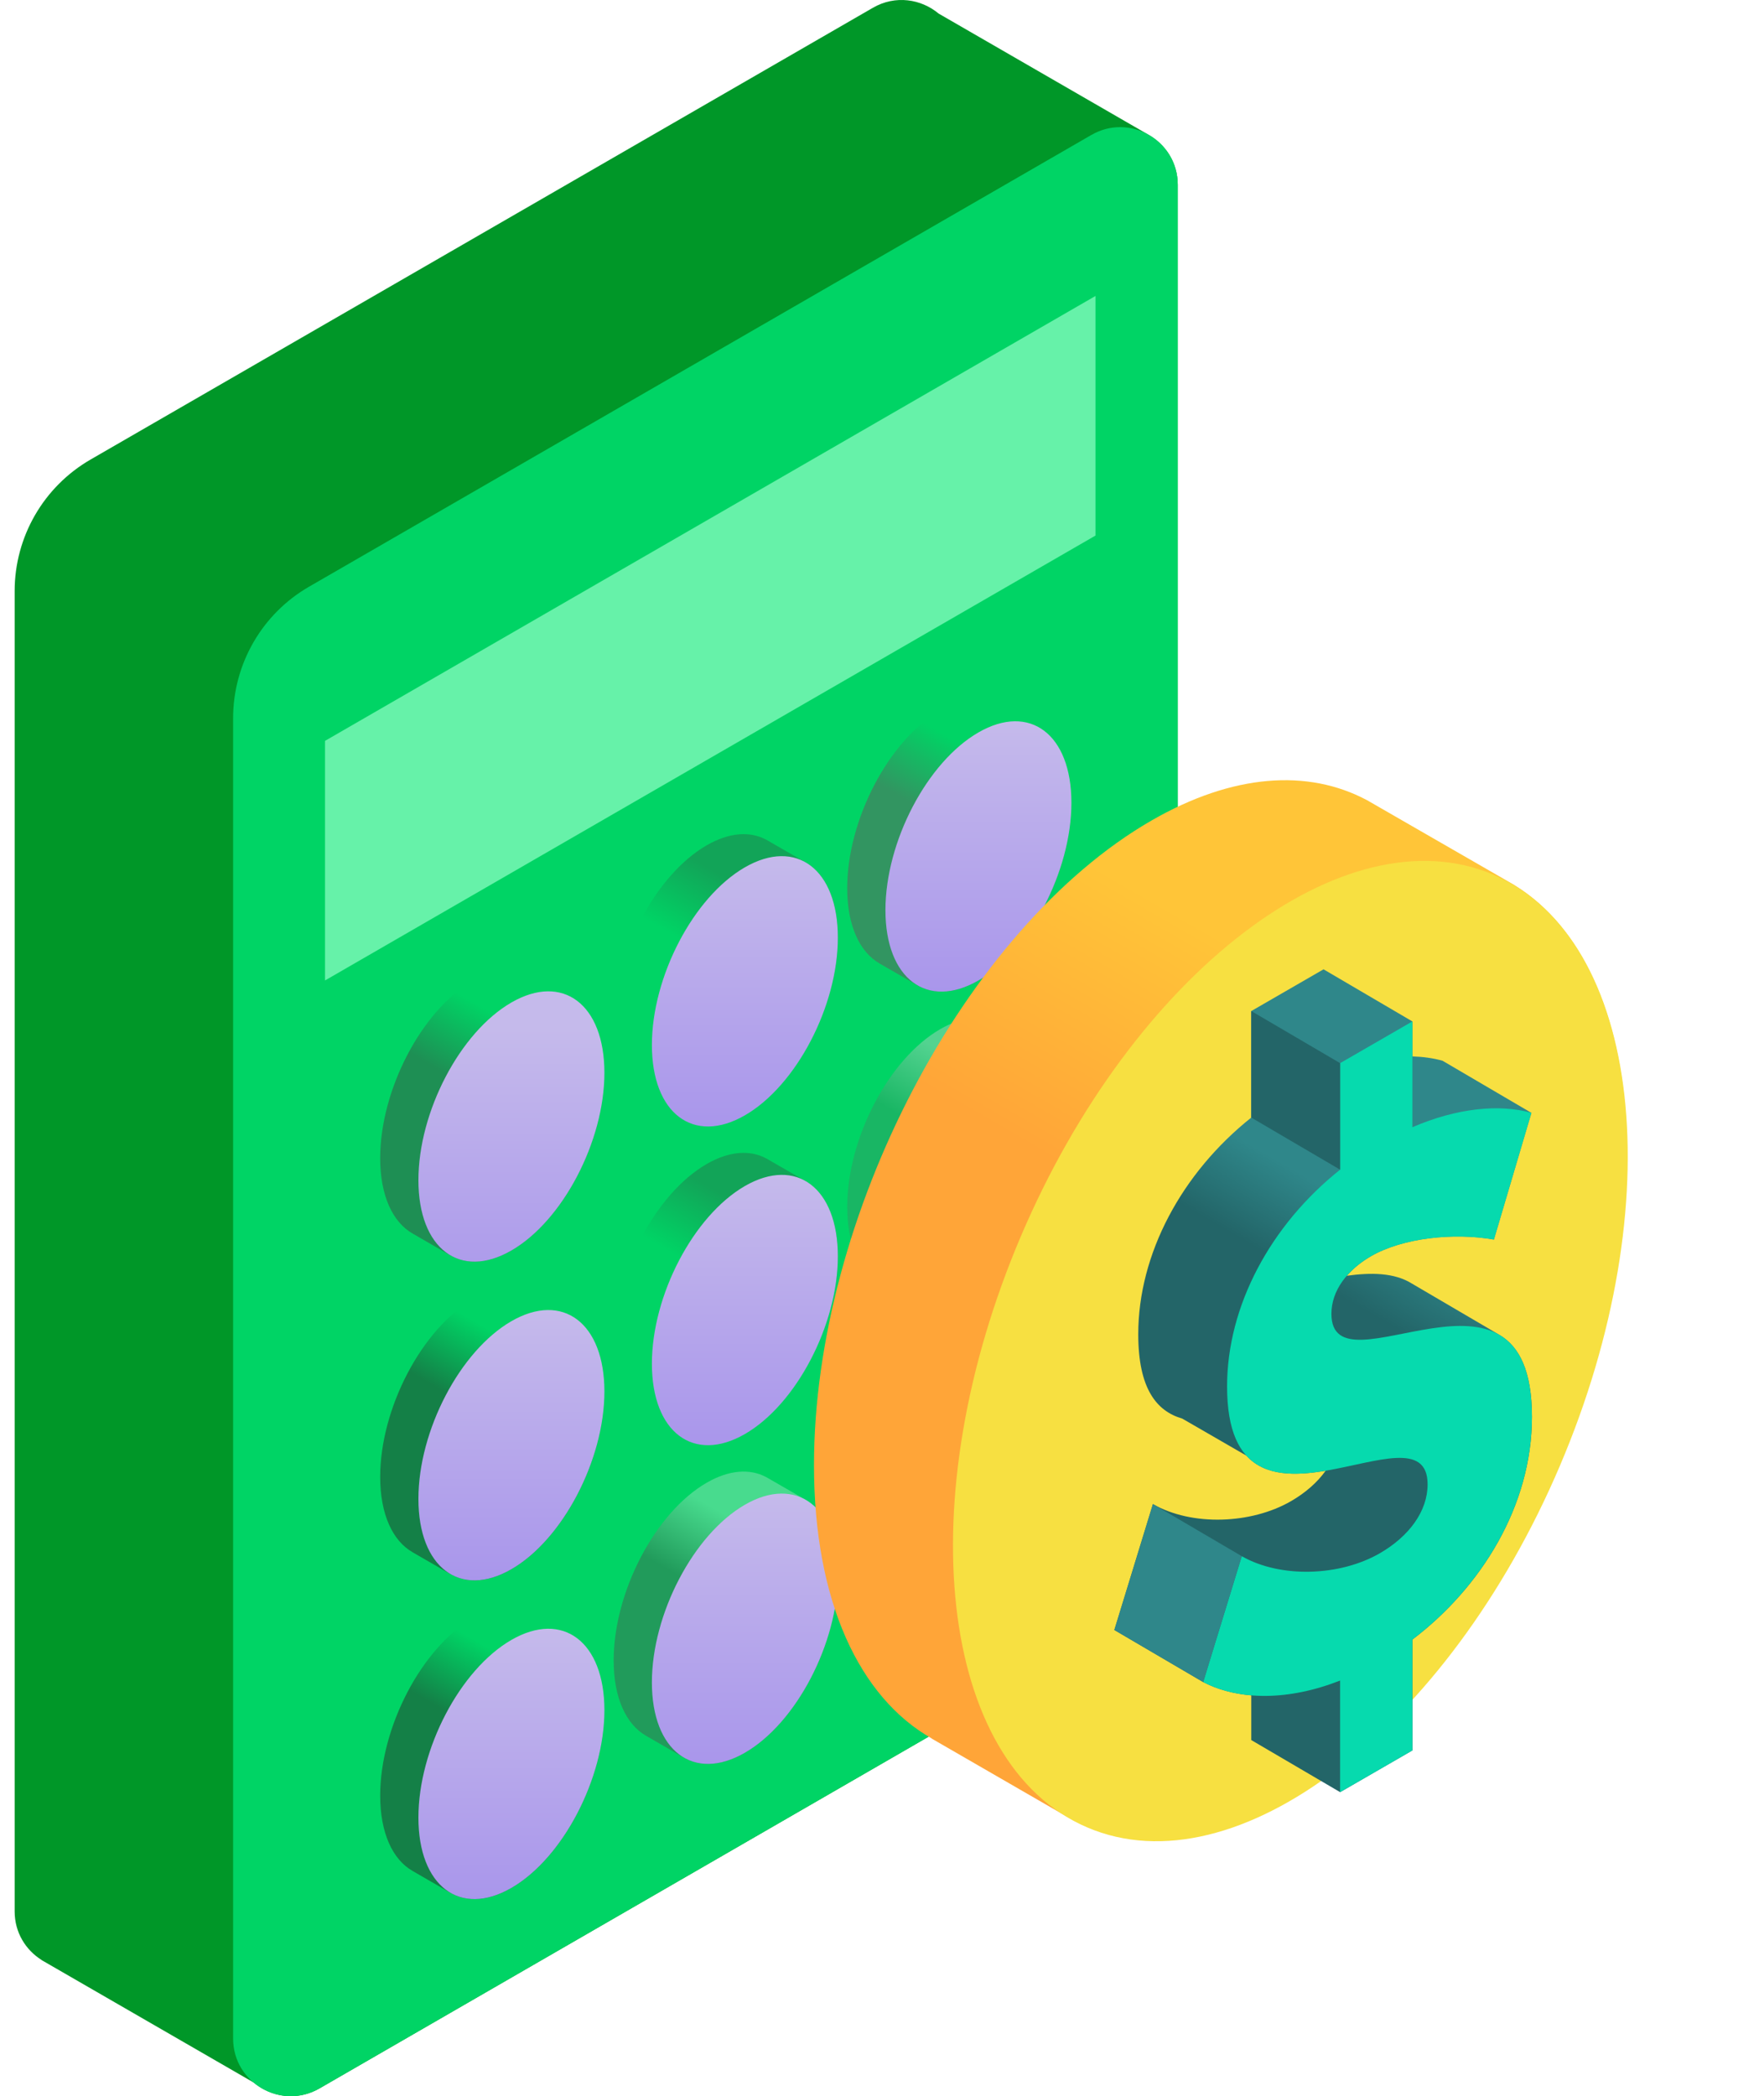 <svg width="101" height="120" viewBox="0 0 101 120" fill="none" xmlns="http://www.w3.org/2000/svg">
<path d="M65.702 7.684L65.703 7.682L53.743 0.777C52.741 -0.057 51.267 -0.299 49.979 0.445L5.187 26.306C2.497 27.859 0.839 30.73 0.839 33.836V109.417C0.839 110.637 1.477 111.632 2.38 112.201L2.378 112.205L2.434 112.237C2.471 112.259 2.509 112.281 2.546 112.302L14.524 119.217C15.527 120.055 17.003 120.298 18.293 119.553L63.086 93.692C65.776 92.139 67.433 89.269 67.433 86.162V10.582C67.433 9.277 66.706 8.228 65.702 7.684Z" fill="#009728"/>
<path d="M17.694 33.587L62.487 7.726C64.686 6.456 67.434 8.043 67.434 10.582V86.162C67.434 89.269 65.777 92.139 63.087 93.692L18.294 119.553C16.095 120.823 13.347 119.236 13.347 116.697V41.117C13.347 38.01 15.004 35.14 17.694 33.587Z" fill="#00D465"/>
<path d="M18.609 42.412L62.725 16.942V30.658L18.609 56.128V42.412Z" fill="#66F2A9"/>
<path d="M32.828 57.147L32.828 57.146L30.492 55.801L30.492 55.802C29.57 55.313 28.385 55.383 27.093 56.129C24.152 57.826 21.768 62.381 21.768 66.302C21.768 68.457 22.49 69.971 23.627 70.616L23.627 70.617L25.761 71.85L25.763 71.845C26.701 72.406 27.932 72.366 29.281 71.587C32.222 69.889 34.605 65.334 34.605 61.414C34.606 59.31 33.919 57.817 32.828 57.147Z" fill="url(#paint0_linear_1_212)"/>
<path d="M34.606 61.414C34.606 57.493 32.222 55.691 29.281 57.389C26.341 59.086 23.957 63.641 23.957 67.562C23.957 71.482 26.341 73.284 29.281 71.587C32.222 69.889 34.606 65.335 34.606 61.414Z" fill="url(#paint1_linear_1_212)"/>
<path d="M46.196 49.409L46.196 49.408L43.86 48.063L43.86 48.064C42.938 47.575 41.753 47.645 40.461 48.391C37.52 50.089 35.136 54.644 35.136 58.564C35.136 60.72 35.858 62.233 36.995 62.878L36.994 62.88L39.129 64.112L39.131 64.107C40.069 64.668 41.3 64.628 42.649 63.849C45.589 62.151 47.973 57.596 47.973 53.676C47.974 51.572 47.286 50.079 46.196 49.409Z" fill="url(#paint2_linear_1_212)"/>
<path d="M47.973 53.676C47.973 49.755 45.59 47.953 42.649 49.651C39.709 51.348 37.325 55.903 37.325 59.824C37.325 63.744 39.709 65.546 42.649 63.849C45.59 62.151 47.973 57.596 47.973 53.676Z" fill="url(#paint3_linear_1_212)"/>
<path d="M59.568 41.688L59.568 41.687L57.232 40.342L57.232 40.343C56.309 39.854 55.125 39.923 53.833 40.67C50.892 42.368 48.508 46.922 48.508 50.843C48.508 52.999 49.23 54.512 50.367 55.157L50.366 55.159L52.501 56.391L52.503 56.386C53.441 56.947 54.672 56.907 56.021 56.128C58.961 54.43 61.345 49.876 61.345 45.955C61.345 43.851 60.658 42.358 59.568 41.688Z" fill="url(#paint4_linear_1_212)"/>
<path d="M61.345 45.955C61.345 42.034 58.962 40.232 56.021 41.929C53.081 43.627 50.697 48.182 50.697 52.102C50.697 56.023 53.081 57.825 56.021 56.128C58.962 54.43 61.345 49.875 61.345 45.955Z" fill="url(#paint5_linear_1_212)"/>
<path d="M32.828 75.392L32.828 75.391L30.492 74.047L30.492 74.047C29.57 73.558 28.385 73.628 27.093 74.374C24.152 76.072 21.768 80.626 21.768 84.547C21.768 86.703 22.49 88.216 23.627 88.861L23.627 88.863L25.761 90.095L25.763 90.09C26.701 90.651 27.932 90.611 29.281 89.832C32.222 88.134 34.605 83.579 34.605 79.659C34.606 77.555 33.919 76.062 32.828 75.392Z" fill="url(#paint6_linear_1_212)"/>
<path d="M34.606 79.659C34.606 75.738 32.222 73.936 29.281 75.633C26.341 77.331 23.957 81.886 23.957 85.806C23.957 89.727 26.341 91.529 29.281 89.832C32.222 88.134 34.606 83.579 34.606 79.659Z" fill="url(#paint7_linear_1_212)"/>
<path d="M46.196 67.654L46.196 67.653L43.86 66.308L43.86 66.309C42.938 65.82 41.753 65.89 40.461 66.636C37.52 68.334 35.136 72.889 35.136 76.809C35.136 78.965 35.858 80.478 36.995 81.123L36.994 81.125L39.129 82.357L39.131 82.352C40.069 82.913 41.3 82.873 42.649 82.094C45.589 80.396 47.973 75.841 47.973 71.921C47.974 69.817 47.286 68.324 46.196 67.654Z" fill="url(#paint8_linear_1_212)"/>
<path d="M47.973 71.921C47.973 68 45.59 66.198 42.649 67.896C39.709 69.594 37.325 74.148 37.325 78.069C37.325 81.989 39.709 83.792 42.649 82.094C45.59 80.396 47.973 75.841 47.973 71.921Z" fill="url(#paint9_linear_1_212)"/>
<path d="M59.568 59.932L59.568 59.932L57.232 58.587L57.232 58.587C56.309 58.099 55.125 58.168 53.833 58.915C50.892 60.612 48.508 65.167 48.508 69.088C48.508 71.243 49.23 72.757 50.367 73.402L50.366 73.403L52.501 74.636L52.503 74.631C53.441 75.192 54.672 75.152 56.021 74.373C58.961 72.675 61.345 68.12 61.345 64.2C61.345 62.096 60.658 60.603 59.568 59.932Z" fill="url(#paint10_linear_1_212)"/>
<path d="M61.345 64.2C61.345 60.279 58.962 58.477 56.021 60.174C53.081 61.872 50.697 66.427 50.697 70.347C50.697 74.268 53.081 76.07 56.021 74.373C58.962 72.675 61.345 68.121 61.345 64.2Z" fill="url(#paint11_linear_1_212)"/>
<path d="M32.828 93.637L32.828 93.636L30.492 92.292L30.492 92.292C29.57 91.803 28.385 91.873 27.093 92.619C24.152 94.317 21.768 98.871 21.768 102.792C21.768 104.948 22.49 106.461 23.627 107.106L23.627 107.108L25.761 108.34L25.763 108.335C26.701 108.896 27.932 108.856 29.281 108.077C32.222 106.379 34.605 101.824 34.605 97.904C34.606 95.8 33.919 94.307 32.828 93.637Z" fill="url(#paint12_linear_1_212)"/>
<path d="M34.606 97.904C34.606 93.983 32.222 92.181 29.281 93.879C26.341 95.577 23.957 100.131 23.957 104.052C23.957 107.973 26.341 109.775 29.281 108.077C32.222 106.379 34.606 101.825 34.606 97.904Z" fill="url(#paint13_linear_1_212)"/>
<path d="M46.196 85.899L46.196 85.898L43.86 84.553L43.86 84.554C42.938 84.065 41.753 84.135 40.461 84.881C37.52 86.579 35.136 91.133 35.136 95.054C35.136 97.21 35.858 98.723 36.995 99.368L36.994 99.37L39.129 100.602L39.131 100.597C40.069 101.158 41.3 101.118 42.649 100.339C45.589 98.641 47.973 94.086 47.973 90.166C47.974 88.062 47.286 86.569 46.196 85.899Z" fill="url(#paint14_linear_1_212)"/>
<path d="M47.973 90.166C47.973 86.245 45.59 84.443 42.649 86.141C39.709 87.838 37.325 92.393 37.325 96.314C37.325 100.234 39.709 102.037 42.649 100.339C45.59 98.641 47.973 94.086 47.973 90.166Z" fill="url(#paint15_linear_1_212)"/>
<path d="M59.568 78.177L59.568 78.177L57.232 76.832L57.232 76.832C56.309 76.344 55.125 76.413 53.833 77.16C50.892 78.857 48.508 83.412 48.508 87.333C48.508 89.488 49.23 91.001 50.367 91.647L50.366 91.648L52.501 92.88L52.503 92.876C53.441 93.437 54.672 93.396 56.021 92.618C58.961 90.92 61.345 86.365 61.345 82.445C61.345 80.341 60.658 78.848 59.568 78.177Z" fill="url(#paint16_linear_1_212)"/>
<path d="M61.345 82.445C61.345 78.524 58.962 76.722 56.021 78.419C53.081 80.117 50.697 84.672 50.697 88.592C50.697 92.513 53.081 94.315 56.021 92.618C58.962 90.92 61.345 86.365 61.345 82.445Z" fill="url(#paint17_linear_1_212)"/>
<path d="M86.716 50.672L86.717 50.67L78.244 45.792L78.244 45.794C74.899 44.021 70.603 44.274 65.916 46.98C55.252 53.137 46.606 69.656 46.606 83.875C46.606 91.693 49.223 97.181 53.348 99.521L53.345 99.527L61.087 103.996L61.094 103.98C64.497 106.014 68.961 105.867 73.853 103.042C84.518 96.885 93.163 80.367 93.163 66.147C93.163 58.516 90.671 53.103 86.716 50.672Z" fill="url(#paint18_linear_1_212)"/>
<path d="M89.311 83.918C95.729 68.856 94.023 53.702 85.502 50.071C76.981 46.44 64.87 55.707 58.452 70.769C52.034 85.832 53.74 100.986 62.261 104.617C70.782 108.247 82.893 98.98 89.311 83.918Z" fill="#F7E041"/>
<path d="M85.872 76.429L80.844 73.482C79.824 72.842 78.478 72.845 77.115 73.032C77.485 72.606 77.956 72.225 78.504 71.909C80.309 70.868 83.233 70.548 85.536 70.961L87.682 63.707L82.595 60.724C82.066 60.575 81.485 60.495 80.868 60.475V58.473L75.781 55.49L71.643 57.879V63.977C67.661 67.148 65.172 71.779 65.172 76.383C65.172 79.496 66.223 80.785 67.689 81.208L71.367 83.332C72.444 84.516 74.166 84.487 75.901 84.194C75.427 84.86 74.747 85.457 73.914 85.938C71.643 87.25 68.252 87.382 66.012 86.103L63.803 93.311L68.89 96.293C69.706 96.716 70.637 96.967 71.643 97.051V99.612L76.731 102.594L80.869 100.205V93.858C84.789 90.889 87.714 86.214 87.714 81.111C87.714 78.46 86.974 77.085 85.872 76.429Z" fill="url(#paint19_linear_1_212)"/>
<path d="M80.867 93.858V100.205L76.729 102.594V96.205C73.805 97.354 70.973 97.371 68.889 96.293L71.098 89.086C73.338 90.364 76.729 90.232 79.001 88.92C80.68 87.951 81.739 86.51 81.739 84.975C81.739 80.038 70.258 89.654 70.258 79.366C70.258 74.761 72.747 70.13 76.729 66.96V60.862L80.867 58.473V64.529C83.418 63.429 85.845 63.19 87.681 63.706L85.534 70.961C83.231 70.548 80.307 70.867 78.502 71.909C77.134 72.7 76.232 73.884 76.232 75.212C76.232 80.024 87.712 70.658 87.712 81.112C87.712 86.214 84.787 90.889 80.867 93.858Z" fill="#06DAAE"/>
<path d="M71.643 63.977L76.73 66.96V60.861L71.643 57.879V63.977Z" fill="#236568"/>
<path d="M71.099 89.086L66.012 86.103L63.803 93.311L68.89 96.293L71.099 89.086Z" fill="#2F878A"/>
<defs>
<linearGradient id="paint0_linear_1_212" x1="28.548" y1="63.232" x2="30.737" y2="59.442" gradientUnits="userSpaceOnUse">
<stop stop-color="#1E8F54"/>
<stop offset="1" stop-color="#00D465"/>
</linearGradient>
<linearGradient id="paint1_linear_1_212" x1="29.281" y1="74.867" x2="29.281" y2="58.902" gradientUnits="userSpaceOnUse">
<stop stop-color="#A996EB"/>
<stop offset="1" stop-color="#C5BAEB"/>
</linearGradient>
<linearGradient id="paint2_linear_1_212" x1="41.916" y1="55.494" x2="44.104" y2="51.704" gradientUnits="userSpaceOnUse">
<stop stop-color="#00D465"/>
<stop offset="1" stop-color="#12A458"/>
</linearGradient>
<linearGradient id="paint3_linear_1_212" x1="42.649" y1="64.488" x2="42.649" y2="49.012" gradientUnits="userSpaceOnUse">
<stop stop-color="#A996EB"/>
<stop offset="1" stop-color="#C5BAEB"/>
</linearGradient>
<linearGradient id="paint4_linear_1_212" x1="55.288" y1="47.773" x2="57.476" y2="43.983" gradientUnits="userSpaceOnUse">
<stop stop-color="#329561"/>
<stop offset="1" stop-color="#00D465"/>
</linearGradient>
<linearGradient id="paint5_linear_1_212" x1="56.021" y1="56.767" x2="56.021" y2="41.291" gradientUnits="userSpaceOnUse">
<stop stop-color="#A996EB"/>
<stop offset="1" stop-color="#C5BAEB"/>
</linearGradient>
<linearGradient id="paint6_linear_1_212" x1="28.548" y1="81.477" x2="30.737" y2="77.687" gradientUnits="userSpaceOnUse">
<stop stop-color="#148047"/>
<stop offset="1" stop-color="#00D465"/>
</linearGradient>
<linearGradient id="paint7_linear_1_212" x1="29.281" y1="90.471" x2="29.281" y2="74.995" gradientUnits="userSpaceOnUse">
<stop stop-color="#A996EB"/>
<stop offset="1" stop-color="#C5BAEB"/>
</linearGradient>
<linearGradient id="paint8_linear_1_212" x1="41.916" y1="73.739" x2="44.104" y2="69.949" gradientUnits="userSpaceOnUse">
<stop stop-color="#00D465"/>
<stop offset="1" stop-color="#12A458"/>
</linearGradient>
<linearGradient id="paint9_linear_1_212" x1="42.649" y1="82.733" x2="42.649" y2="67.257" gradientUnits="userSpaceOnUse">
<stop stop-color="#A996EB"/>
<stop offset="1" stop-color="#C5BAEB"/>
</linearGradient>
<linearGradient id="paint10_linear_1_212" x1="55.288" y1="66.018" x2="57.476" y2="62.228" gradientUnits="userSpaceOnUse">
<stop stop-color="#19B664"/>
<stop offset="1" stop-color="#53D390"/>
</linearGradient>
<linearGradient id="paint11_linear_1_212" x1="56.021" y1="75.012" x2="56.021" y2="59.535" gradientUnits="userSpaceOnUse">
<stop stop-color="#A996EB"/>
<stop offset="1" stop-color="#C5BAEB"/>
</linearGradient>
<linearGradient id="paint12_linear_1_212" x1="28.548" y1="99.722" x2="30.737" y2="95.932" gradientUnits="userSpaceOnUse">
<stop stop-color="#148047"/>
<stop offset="1" stop-color="#00D465"/>
</linearGradient>
<linearGradient id="paint13_linear_1_212" x1="29.281" y1="108.716" x2="29.281" y2="93.24" gradientUnits="userSpaceOnUse">
<stop stop-color="#A996EB"/>
<stop offset="1" stop-color="#C5BAEB"/>
</linearGradient>
<linearGradient id="paint14_linear_1_212" x1="41.916" y1="91.984" x2="44.104" y2="88.194" gradientUnits="userSpaceOnUse">
<stop stop-color="#219B5B"/>
<stop offset="1" stop-color="#48DB8E"/>
</linearGradient>
<linearGradient id="paint15_linear_1_212" x1="42.649" y1="100.978" x2="42.649" y2="85.502" gradientUnits="userSpaceOnUse">
<stop stop-color="#A996EB"/>
<stop offset="1" stop-color="#C5BAEB"/>
</linearGradient>
<linearGradient id="paint16_linear_1_212" x1="55.288" y1="84.263" x2="57.476" y2="80.473" gradientUnits="userSpaceOnUse">
<stop stop-color="#43386B"/>
<stop offset="1" stop-color="#7662BD"/>
</linearGradient>
<linearGradient id="paint17_linear_1_212" x1="56.021" y1="93.257" x2="56.021" y2="77.781" gradientUnits="userSpaceOnUse">
<stop stop-color="#A996EB"/>
<stop offset="1" stop-color="#C5BAEB"/>
</linearGradient>
<linearGradient id="paint18_linear_1_212" x1="71.195" y1="72.742" x2="79.131" y2="58.996" gradientUnits="userSpaceOnUse">
<stop stop-color="#FFA538"/>
<stop offset="1" stop-color="#FFC538"/>
</linearGradient>
<linearGradient id="paint19_linear_1_212" x1="78.475" y1="75.199" x2="80.951" y2="70.909" gradientUnits="userSpaceOnUse">
<stop stop-color="#236568"/>
<stop offset="1" stop-color="#2F878A"/>
</linearGradient>
</defs>
</svg>
